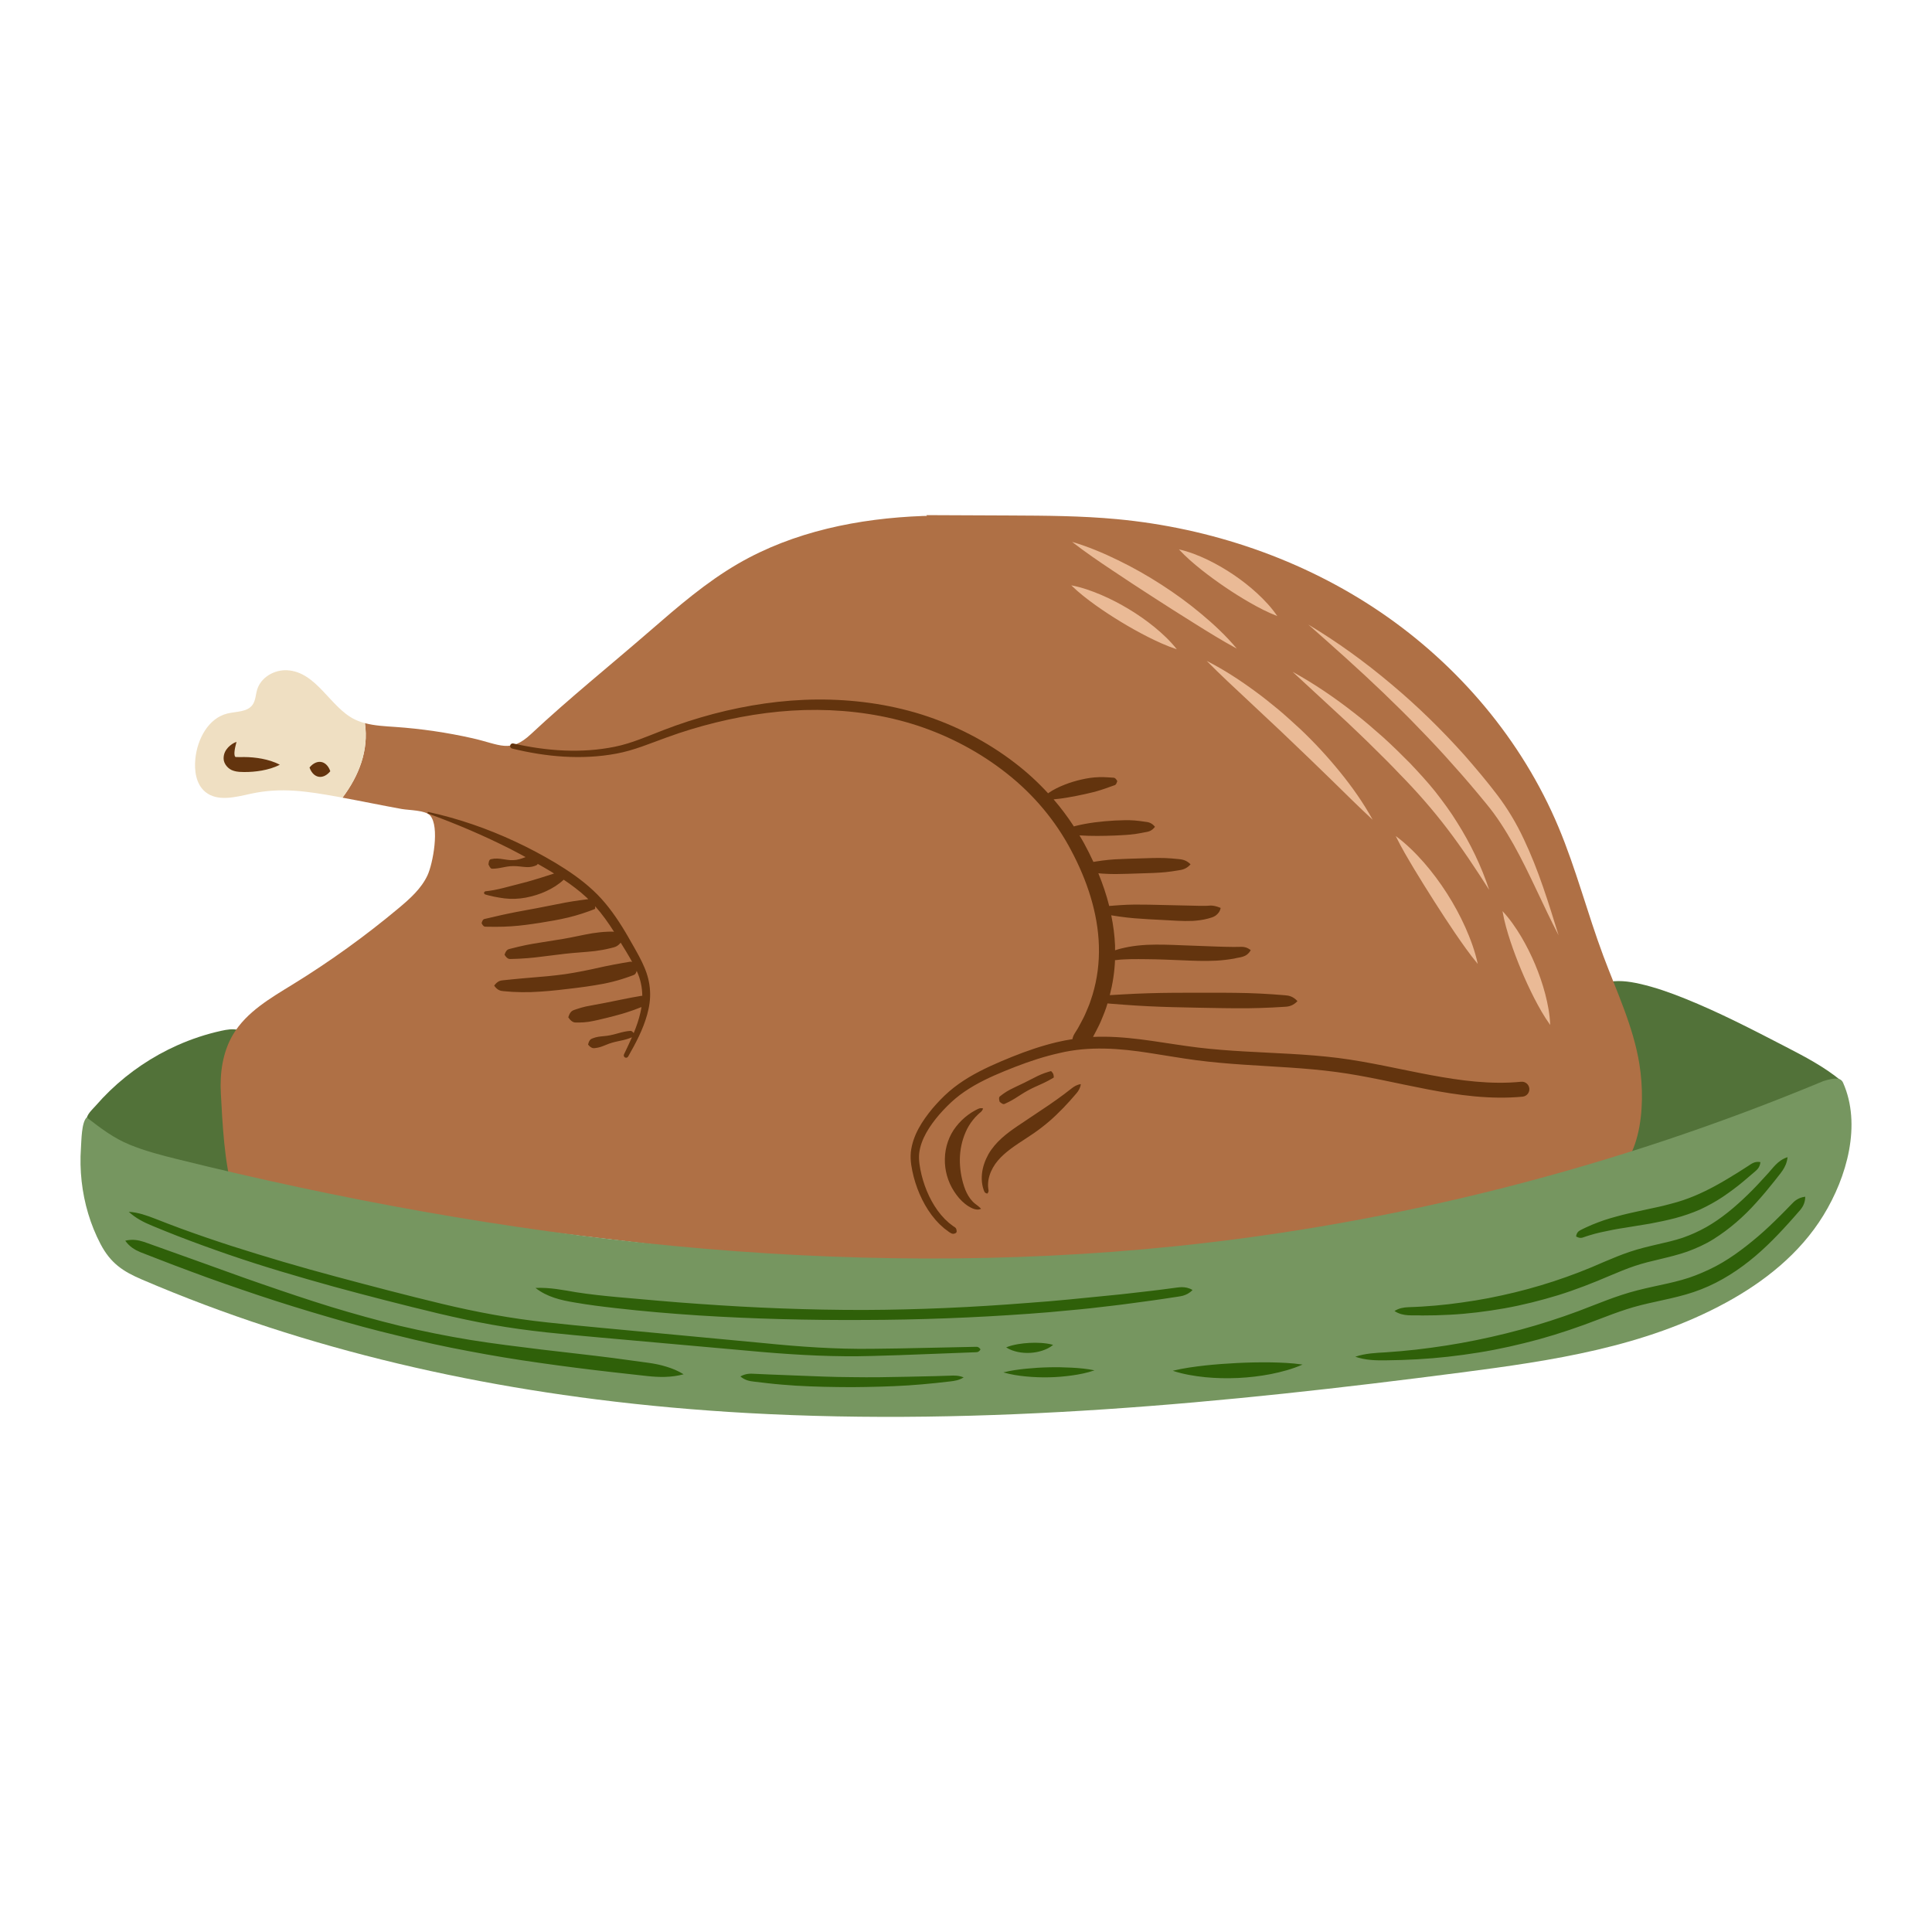 <?xml version="1.0" encoding="utf-8"?>
<!-- Generator: Adobe Illustrator 23.0.3, SVG Export Plug-In . SVG Version: 6.00 Build 0)  -->
<svg version="1.1" id="Layer_1" xmlns="http://www.w3.org/2000/svg" xmlns:xlink="http://www.w3.org/1999/xlink" x="0px" y="0px"
	 viewBox="0 0 1200 1200" enable-background="new 0 0 1200 1200" xml:space="preserve">
<g>
	<path fill="#527239" d="M997.443,610.316c6.822-1.768,14.05-0.821,20.925,0.727c9.669,2.176,19.043,5.509,28.237,9.21
		c21.325,8.584,41.779,19.169,62.194,29.736c12.022,6.222,24.146,12.512,34.584,21.13c-23.678,9.869-46.088,22.511-69.275,33.485
		c-23.187,10.974-47.513,20.369-73.016,23.131c3.337-8.111,3.694-17.173,2.733-25.891c-0.961-8.717-3.182-17.239-4.846-25.85
		c-4.547-23.519-4.938-47.628-4.807-71.582 M110.222,649.219c-15.495,6.896-29.781,16.511-41.988,28.286
		c-3.051,2.943-5.972,6.021-8.749,9.224c-2.129,2.456-5.917,5.622-5.75,9.099c0.378,7.88,9.178,14.147,15.11,17.898
		c18.268,11.549,39.225,18.815,60.722,21.051c6.431,0.669,13.147,0.856,19.124-1.609c-2.662-10.756-4.172-21.796-4.496-32.871
		c-0.265-9.047,0.258-18.112-0.25-27.149c-0.322-5.724-1.057-11.441-0.825-17.169s1.515-11.583,4.845-16.249
		c-3.428-0.871-7.043-0.244-10.498,0.515C128.111,642.299,118.972,645.325,110.222,649.219z"/>
	<path fill="#AF7045" d="M992.536,735.176c-17.245,4.847-21.039,7.697-39.396,9.077c-0.235,0.076-0.459,0.176-0.697,0.246
		c-6.342,1.855-5.252,3.642-11.878,2.839c-0.464,0.009-4.864,1.238-5.339,1.246l-2.848,0.178c-1.964-0.251-6.165,0.759-8.009,1.424
		c-51.451,18.56-181.356,27.663-373.389,36.889c-14.624,0.703-29.296,0.023-43.796-2.003l-362.083-43.252
		c-5.912-19.12-6.915-44.796-7.92-62.508c-0.722-12.71,1.092-25.918,7.624-36.844c8.385-14.025,23.282-22.57,37.197-31.138
		c22.984-14.152,44.943-29.969,65.647-47.285c6.977-5.836,14.005-12.091,17.859-20.33c3.391-7.248,7.678-30.321,1.669-37.168
		c-2.968-3.381-13.29-3.281-17.596-4.058c-12.309-2.22-24.557-4.782-36.858-7.041c10.292-13.703,16.383-29.446,13.932-46.288
		c6.048,1.62,12.509,1.917,18.807,2.352c16.156,1.115,32.225,3.472,48.023,7.031c17.118,3.857,23.343,9.544,36.319-2.588
		c23.77-22.224,49.354-42.797,73.938-64.123c17.346-15.047,34.824-30.19,54.692-41.704c34.555-20.026,74.943-28.171,114.854-29.65
		c0.817-0.03,1.634-0.018,2.451-0.042l-0.404-0.482c17.243,0.075,34.487,0.15,51.73,0.225c22.227,0.097,44.489,0.196,66.619,2.265
		c58.285,5.451,115.455,24.906,163.857,57.831c48.402,32.925,87.787,79.438,110.452,133.412
		c10.943,26.059,17.978,53.58,27.87,80.055c8.284,22.17,18.642,43.854,22.403,67.22
		C1022.653,688.224,1019.119,727.705,992.536,735.176z"/>
	<path fill="#EFDFC2" d="M212.724,495.448c-1.028-0.189-2.051-0.403-3.08-0.587c-18.705-3.342-34.956-5.997-53.896-1.842
		c-9.526,2.089-20.594,5.051-28.16-1.103c-5.846-4.755-7.017-13.258-6.239-20.753c1.261-12.152,8.048-25.105,19.918-27.996
		c5.474-1.333,12.235-0.802,15.557-5.353c1.968-2.696,1.943-6.309,2.911-9.504c2.313-7.638,10.71-12.46,18.678-12.003
		c18.268,1.049,26.669,23.064,41.873,30.515c2.049,1.004,4.185,1.753,6.371,2.338C229.106,466.002,223.016,481.745,212.724,495.448z
		"/>
	<path fill="#769660" d="M1144.768,672.502c11.532,25.967,2.461,58.485-12.26,82.436c-14.721,23.951-36.943,41.327-60.533,54.179
		c-50.74,27.642-108.14,36.051-164.405,43.364c-147.087,19.117-295.287,33.422-443.214,25.188
		c-31.365-1.746-62.685-4.528-93.884-8.481c-55.189-6.993-110.028-17.649-163.857-32.777c-26.845-7.544-53.433-16.201-79.647-26.062
		c-13.101-4.928-26.108-10.156-39.004-15.695c-11.45-4.917-19.22-9.928-25.541-21.991c-6.262-11.951-10.213-25.316-11.724-38.989
		c-0.756-6.839-0.903-13.759-0.423-20.628c0.321-4.593,0.323-15.926,3.578-18.992c8.736,6.713,16.63,12.837,26.794,16.979
		c9.528,3.883,19.448,6.462,29.347,8.915c202.991,50.308,412.565,75.428,619.77,54.14c137.624-14.14,273.487-48.747,402.701-102.576
		C1140.262,668.983,1143.465,669.569,1144.768,672.502z"/>
	<path fill="#63340E" d="M403.742,615.427c0.315,5.023-0.449,9.997-1.757,14.698c-2.611,9.45-7.178,17.927-11.843,26.125
		c-0.398,0.7-1.287,0.944-1.986,0.546c-0.667-0.38-0.914-1.22-0.59-1.902c1.691-3.536,3.386-7.073,4.944-10.639
		c-0.02,0.011-0.038,0.029-0.058,0.039l-1.721,0.675c-1.159,0.399-2.328,0.759-3.517,1.03c-2.376,0.556-4.786,0.973-7.127,1.671
		c-2.353,0.653-4.586,1.785-6.909,2.55c-1.162,0.381-2.353,0.643-3.58,0.767c-1.205,0.208-2.51,0.019-4.321-2.151
		c0.562-2.752,1.631-3.522,2.799-3.895c1.147-0.458,2.329-0.777,3.541-0.978c2.424-0.397,4.938-0.427,7.332-0.938
		c2.406-0.464,4.742-1.21,7.114-1.817c1.184-0.309,2.389-0.531,3.603-0.714l1.839-0.197c0.588-0.02,1.243,0.241,2.104,1.38
		c1.706-4.138,3.17-8.325,4.131-12.614c0.281-1.186,0.506-2.375,0.692-3.563c-3.113,1.264-6.274,2.389-9.47,3.405
		c-3.828,1.217-7.723,2.189-11.611,3.194c-3.903,0.94-7.802,1.938-11.771,2.567c-1.991,0.277-4.003,0.434-6.034,0.448
		c-1.026-0.058-2.014,0.108-3.07-0.157c-1.069-0.352-2.199-1.101-3.498-3.074c1.313-4.546,3.306-4.336,5.17-5.098
		c1.876-0.647,3.765-1.179,5.67-1.621c3.821-0.815,7.688-1.396,11.523-2.166l11.509-2.326c3.848-0.753,7.694-1.539,11.602-2.16
		c0.168-0.027,0.324,0.02,0.489,0.019c-0.051-5.335-1.148-10.576-3.486-15.497c-0.299,1.112-0.717,1.821-1.222,2.22
		c-0.839,0.534-1.774,0.722-2.657,1.1c-1.801,0.629-3.599,1.286-5.426,1.834c-3.646,1.13-7.35,2.056-11.089,2.804
		c-7.497,1.411-15.058,2.435-22.625,3.279c-7.555,0.934-15.139,1.669-22.746,1.947c-3.805,0.117-7.615,0.039-11.417-0.154
		l-5.696-0.45c-1.894-0.132-3.797-0.74-5.627-3.427c1.92-2.655,3.765-3.231,5.621-3.331l5.551-0.563
		c3.695-0.361,7.378-0.724,11.062-1.007c7.367-0.568,14.725-1.233,22.041-2.247c7.304-1.105,14.542-2.58,21.731-4.208
		c1.797-0.409,3.598-0.796,5.413-1.124c1.798-0.404,3.616-0.725,5.438-1.04c1.805-0.381,3.64-0.654,5.471-0.954
		c0.924-0.121,1.796-0.432,2.765-0.396c0.2,0.028,0.413,0.106,0.629,0.193c-1.22-2.216-2.525-4.419-3.855-6.639
		c-1.081-1.812-2.193-3.571-3.287-5.362c-0.725,0.91-1.489,1.562-2.273,2.072c-1.445,0.879-2.998,1.021-4.507,1.46
		c-3.038,0.75-6.111,1.261-9.197,1.675c-6.187,0.723-12.439,0.967-18.622,1.696l-18.537,2.275c-3.093,0.35-6.2,0.585-9.316,0.746
		c-1.555,0.107-3.121,0.122-4.681,0.175c-0.786-0.018-1.549,0.149-2.359-0.063c-0.814-0.245-1.684-0.953-2.659-2.519
		c0.564-1.784,1.233-2.708,1.958-3.172c0.729-0.43,1.505-0.481,2.258-0.717c1.517-0.382,3.029-0.803,4.552-1.132
		c3.039-0.71,6.087-1.347,9.15-1.868l18.395-2.953c6.128-1.013,12.187-2.513,18.31-3.532c3.069-0.458,6.152-0.819,9.269-0.939
		c1.371,0.002,2.713-0.193,4.118,0.047c-3.551-5.63-7.378-11.006-11.726-15.869c0.042,0.603,0.042,1.042,0.001,1.314
		c-0.064,0.516-0.288,0.393-0.454,0.501l-1.06,0.399l-2.122,0.798c-1.414,0.537-2.851,0.988-4.279,1.479
		c-2.867,0.939-5.769,1.745-8.69,2.469c-5.85,1.417-11.796,2.384-17.731,3.353c-5.946,0.909-11.901,1.782-17.916,2.145
		c-3.006,0.184-6.015,0.321-9.037,0.3l-4.526-0.026l-2.262-0.034c-0.747,0.045-1.533-0.264-2.468-2.193
		c0.547-2.079,1.243-2.538,1.977-2.643l2.183-0.486l4.355-1.012c2.895-0.715,5.797-1.32,8.695-1.924
		c5.792-1.23,11.614-2.172,17.407-3.3l17.362-3.413c2.904-0.521,5.817-1.008,8.756-1.405c1.47-0.196,2.932-0.431,4.416-0.581
		l1.116-0.136c-0.351-0.336-0.669-0.705-1.027-1.034c-4.379-4.071-9.202-7.688-14.232-11.064c-3.193,2.996-6.931,5.313-10.882,7.128
		c-4.024,1.889-8.314,3.156-12.666,4.011c-4.364,0.809-8.846,0.993-13.255,0.464c-2.206-0.288-4.382-0.647-6.527-1.083l-3.191-0.738
		l-1.573-0.432c-0.514-0.215-1.076,0.027-1.481-1.24c0.641-1.186,1.124-0.862,1.656-0.995l1.564-0.187l3.099-0.5
		c2.052-0.388,4.07-0.839,6.055-1.357l11.655-3.021c3.844-0.948,7.611-2.117,11.406-3.278c2.695-0.852,5.409-1.743,8.174-2.615
		c-0.713-0.44-1.413-0.897-2.132-1.329c-2.646-1.602-5.348-3.119-8.039-4.653c-0.164,0.443-0.428,0.683-0.72,0.803
		c-0.679,0.318-1.376,0.579-2.08,0.769c-1.411,0.38-2.846,0.497-4.255,0.426c-2.823-0.136-5.49-0.687-8.101-0.618
		c-2.604-0.018-5.183,0.521-7.676,1.034c-1.247,0.243-2.467,0.445-3.676,0.53c-0.604,0.044-1.206,0.065-1.809,0.068
		c-0.603,0.046-1.225-0.361-2.28-2.673c0.214-2.529,0.864-3.128,1.537-3.246c0.674-0.152,1.352-0.264,2.03-0.331
		c1.356-0.13,2.706-0.052,4.032,0.114c2.652,0.359,5.222,0.935,7.763,0.809c2.533-0.039,5.017-0.866,7.288-1.746
		c0.142-0.056,0.272-0.086,0.413-0.14c-2.963-1.605-5.923-3.215-8.921-4.756c-16.671-8.479-33.927-15.848-51.663-22.282
		c-0.262-0.095-0.397-0.384-0.303-0.646c0.087-0.24,0.338-0.374,0.582-0.321c18.494,4.042,36.557,10.279,53.788,18.32
		c8.629,4.002,17.025,8.487,25.213,13.359c8.156,4.933,16.163,10.391,23.285,17.042c7.191,6.636,12.99,14.583,18.043,22.661
		c2.538,4.052,4.85,8.198,7.186,12.295c2.323,4.108,4.706,8.312,6.604,12.863C402.196,605.417,403.506,610.402,403.742,615.427z
		 M944.79,671.894c-18.599,1.855-37.59-0.666-56.42-4.186c-18.872-3.514-37.796-8.111-57.346-10.604
		c-19.51-2.435-38.969-2.914-58.204-4.043c-9.622-0.548-19.19-1.271-28.68-2.407c-9.487-1.148-19.002-2.762-28.656-4.136
		c-9.644-1.378-19.45-2.507-29.394-2.597c-2.394-0.04-4.795,0.011-7.196,0.129c1.353-2.418,2.541-4.936,3.812-7.4
		c1.254-2.532,2.194-5.217,3.297-7.82c0.753-1.816,1.322-3.702,1.894-5.586c0.708,0.081,1.417,0.128,2.126,0.189l7.717,0.59
		c5.144,0.44,10.29,0.678,15.436,0.967c10.292,0.514,20.586,0.714,30.881,0.911c10.295,0.199,20.589,0.419,30.886,0.348
		c5.149-0.04,10.299-0.236,15.449-0.475l7.727-0.448c2.575-0.12,5.155-0.747,7.755-3.505c-2.548-2.806-5.116-3.481-7.688-3.649
		l-7.717-0.591c-5.145-0.336-10.291-0.627-15.437-0.763c-10.294-0.262-20.591-0.233-30.887-0.226
		c-10.296,0.005-20.593,0.014-30.893,0.337c-5.15,0.194-10.299,0.337-15.451,0.681l-7.727,0.446
		c-0.254,0.017-0.508,0.033-0.761,0.046c1.846-7.165,2.958-14.506,3.256-21.873c0.143,0.102,0.274,0.153,0.385,0.118l1.286-0.134
		c0.86-0.076,1.696-0.211,2.566-0.239c1.744-0.03,3.442-0.205,5.18-0.216c3.468-0.051,6.942-0.05,10.444,0.01
		c7.003,0.054,14.101,0.368,21.275,0.655c7.173,0.308,14.44,0.637,21.797,0.252c3.679-0.204,7.369-0.649,11.043-1.281
		c3.569-1.013,7.634-0.481,10.317-5.245c-2.237-1.74-4.008-2.053-5.76-2.063c-1.755,0.006-3.476,0.101-5.222,0.068
		c-3.488-0.014-6.978-0.143-10.486-0.246l-21.304-0.791c-7.184-0.303-14.457-0.575-21.828-0.258
		c-3.684,0.202-7.388,0.58-11.074,1.236c-1.84,0.319-3.686,0.772-5.504,1.207c-0.911,0.217-1.816,0.546-2.719,0.813l-0.376,0.118
		c-0.015-1,0.031-2.003-0.012-3.001c-0.269-6.343-1.116-12.587-2.359-18.732c0.257,0.026,0.514,0.06,0.769,0.141l4.484,0.672
		c2.99,0.425,5.983,0.766,8.98,1.026c5.994,0.489,11.995,0.794,17.996,1.09c5.995,0.282,11.959,0.831,18.262,0.563
		c3.136-0.2,6.322-0.56,9.523-1.423c1.579-0.458,3.245-0.813,4.715-1.803c1.437-1.048,2.806-2.498,3.226-4.847
		c-2.212-0.893-3.65-1.242-5.082-1.402c-1.423-0.18-2.691,0.128-4.086,0.105c-2.738,0.067-5.57-0.011-8.437-0.1l-17.769-0.399
		c-6.006-0.158-12.013-0.307-18.027-0.273c-3.007,0.033-6.018,0.146-9.031,0.345l-4.522,0.331c-0.759,0.18-1.503-0.011-2.264,0.211
		c-1.734-6.952-4.051-13.728-6.753-20.327c0.883,0.073,1.766,0.145,2.649,0.216c2.616,0.183,5.229,0.253,7.84,0.268
		c5.219-0.058,10.435-0.227,15.65-0.415c5.216-0.167,10.434-0.271,15.638-0.775c2.601-0.289,5.201-0.625,7.796-1.091
		c2.598-0.361,5.191-0.909,7.704-3.782c-2.701-2.708-5.323-3.09-7.939-3.285c-2.619-0.3-5.234-0.471-7.847-0.594
		c-5.224-0.173-10.435,0.054-15.647,0.218c-5.214,0.143-10.426,0.305-15.636,0.579c-2.603,0.18-5.205,0.416-7.804,0.764
		c-1.299,0.188-2.599,0.333-3.896,0.569l-1.584,0.265c-1.797-3.88-3.687-7.708-5.727-11.429c-0.926-1.707-1.926-3.372-2.917-5.042
		c7.482,0.493,14.887,0.353,22.291,0.081c4.109-0.21,8.217-0.352,12.317-0.94c2.05-0.283,4.099-0.703,6.151-1.098
		c2.056-0.316,4.104-0.711,6.136-3.379c-2.107-2.608-4.198-2.929-6.282-3.156c-2.086-0.299-4.177-0.61-6.265-0.768
		c-4.177-0.333-8.342-0.148-12.505,0.04c-8.318,0.493-16.625,1.389-24.795,3.483c-0.176,0.046-0.333,0.136-0.495,0.214
		c-3.841-5.889-8.041-11.541-12.632-16.859c3.054-0.263,6.028-0.685,8.959-1.195c3.491-0.578,6.927-1.286,10.358-2.032
		c3.43-0.747,6.842-1.557,10.229-2.66c1.698-0.527,3.39-1.132,5.091-1.755l2.563-0.903c0.425-0.181,0.87-0.192,1.272-0.579
		c0.404-0.367,0.769-1.076,1.092-2.214c-0.569-1.031-1.097-1.632-1.585-1.892c-0.491-0.28-0.938-0.183-1.405-0.257l-2.782-0.188
		c-1.858-0.115-3.72-0.176-5.568-0.114c-3.704,0.086-7.351,0.653-10.937,1.474c-3.586,0.822-7.124,1.875-10.551,3.252
		c-3.433,1.349-6.782,2.957-9.892,5.098c-0.091,0.063-0.134,0.172-0.215,0.248c-6.304-6.852-13.162-13.177-20.525-18.805
		c-17.459-13.445-37.288-23.62-58.198-30.223c-20.965-6.544-42.894-9.4-64.696-9.259c-21.825,0.14-43.506,3.432-64.504,8.931
		c-10.495,2.789-20.838,6.121-30.953,10.029c-10.113,3.874-19.866,8.252-30.137,10.331c-20.727,4.265-42.447,2.73-63.202-1.991
		c-0.856-0.194-1.719,0.332-1.929,1.188c-0.213,0.866,0.316,1.74,1.182,1.953c20.999,5.167,43.176,7.19,64.799,3.153
		c10.919-2.019,21.017-6.366,31.028-9.985c10.022-3.667,20.245-6.758,30.587-9.308c20.674-5.092,41.911-8.017,63.137-7.852
		c21.199,0.157,42.39,3.238,62.436,9.803c20.025,6.63,38.906,16.675,55.36,29.716c16.509,12.994,30.232,29.304,39.938,47.798
		c9.82,18.496,16.625,38.763,17.193,59.333c0.296,10.25-0.998,20.484-3.941,30.232c-0.851,2.4-1.478,4.876-2.495,7.215
		c-1.038,2.328-1.897,4.731-3.066,6.999c-1.211,2.247-2.317,4.548-3.601,6.756c-1.23,2.143-2.883,3.98-3.34,6.642
		c-3.243,0.516-6.467,1.112-9.634,1.873c-9.652,2.291-18.982,5.52-28.053,9.173c-9.031,3.669-18.078,7.549-26.648,12.663
		c-4.262,2.576-8.398,5.439-12.206,8.747c-3.84,3.328-7.202,6.895-10.462,10.699c-6.257,7.635-12.159,16.403-13.374,27.1
		c-0.489,5.483,0.591,10.358,1.777,15.24c1.268,4.851,3.01,9.56,5.231,14.055c2.225,4.49,4.939,8.773,8.258,12.612
		c0.828,0.959,1.737,1.856,2.604,2.783c0.914,0.885,1.893,1.712,2.838,2.567c1.003,0.794,2.049,1.539,3.074,2.307
		c1.101,0.629,2.053,1.669,4.011,0.689c0.422-0.211,0.703-0.657,0.681-1.16l-0.004-0.086c-0.102-2.248-1.231-2.448-2.173-3.111
		l-2.7-2.09c-0.833-0.785-1.699-1.531-2.51-2.338c-0.769-0.855-1.578-1.669-2.318-2.552c-2.963-3.531-5.419-7.522-7.427-11.729
		c-2.005-4.211-3.573-8.65-4.686-13.179c-1.053-4.485-1.926-9.281-1.438-13.468c1.062-8.757,6.45-16.907,12.473-23.961
		c3.082-3.5,6.438-6.945,9.963-9.9c3.546-2.992,7.435-5.604,11.488-7.974c8.139-4.701,16.995-8.366,25.937-11.843
		c8.93-3.446,17.996-6.424,27.217-8.469c18.434-4.42,37.372-2.999,56.351,0.013c9.497,1.446,19.057,3.169,28.777,4.444
		c9.722,1.261,19.458,2.092,29.156,2.742c19.39,1.32,38.689,2.02,57.598,4.553c18.872,2.483,37.628,7.112,56.789,10.777
		c19.117,3.65,38.938,6.455,59.003,4.559l0.026-0.002c2.559-0.256,4.426-2.539,4.17-5.098
		C949.632,673.505,947.349,671.638,944.79,671.894z M151.63,470.213c-1.947,0.017-3.562,0.074-4.3,0
		c-0.64-0.086-0.735,0.139-1.236-0.187c-0.472-0.456-0.62-2.033-0.382-3.686c0.174-1.718,0.704-3.5,1.187-5.551
		c-2.01,0.68-3.697,1.897-5.229,3.465c-1.431,1.605-2.842,3.715-2.776,6.962c0.049,3.391,3.039,6.595,5.957,7.455
		c2.847,0.941,4.992,0.774,6.728,0.854c3.699,0.028,7.401-0.27,11.104-0.932c3.703-0.698,7.408-1.681,11.119-3.6
		c-3.688-1.96-7.382-2.985-11.078-3.724C159.027,470.565,155.329,470.225,151.63,470.213z M199.522,473.284
		c-1.077-0.187-2.209-0.067-3.405,0.413c-1.203,0.518-2.455,1.311-3.87,3.015c0.737,2.09,1.637,3.267,2.585,4.17
		c0.956,0.865,1.976,1.37,3.051,1.568c1.074,0.2,2.207,0.078,3.403-0.401c1.202-0.515,2.455-1.311,3.872-3.027
		c-0.735-2.102-1.634-3.282-2.583-4.182C201.619,473.975,200.599,473.469,199.522,473.284z M602.698,744.601
		c-1.745-2.329-2.998-4.991-3.912-7.796c-1.833-5.617-2.669-11.319-2.607-16.955c0.115-5.641,1.213-11.175,3.552-16.567
		c1.136-2.709,2.698-5.28,4.579-7.66c0.95-1.18,1.978-2.321,3.109-3.366c1.062-1.195,2.529-1.618,3.195-3.771
		c-2.152-0.634-3.481,0.526-4.999,1.236c-1.495,0.791-2.925,1.718-4.308,2.732c-2.749,2.045-5.281,4.478-7.44,7.267
		c-4.399,5.527-6.861,12.771-6.998,19.934c-0.205,7.181,1.847,14.33,5.659,20.221c1.879,2.951,4.173,5.737,6.977,7.936
		c1.399,1.098,2.93,2.051,4.571,2.752c1.61,0.71,3.501,1.089,5.301,0.229c-1.358-1.418-2.504-2.2-3.67-3.083
		C604.567,746.817,603.57,745.758,602.698,744.601z M624.356,685.476c0.7-0.337,1.422-0.637,2.103-1.003
		c1.38-0.703,2.731-1.449,4.039-2.27c2.621-1.634,5.187-3.389,7.91-4.863c2.713-1.492,5.543-2.755,8.372-4.005
		c1.405-0.646,2.806-1.299,4.172-2.037c0.684-0.365,1.375-0.718,2.041-1.129l1.014-0.584c0.156-0.128,0.367-0.126,0.479-0.362
		c0.044-0.146,0.057-0.368,0.004-0.747c0.005-0.24-0.155-0.879-0.276-1.425c-0.301-0.469-0.642-1.033-0.817-1.197
		c-0.233-0.303-0.401-0.449-0.537-0.518c-0.25-0.084-0.399,0.07-0.604,0.094l-1.15,0.327c-0.77,0.213-1.516,0.484-2.268,0.742
		c-1.499,0.529-2.95,1.169-4.385,1.842l-8.486,4.291c-2.837,1.41-5.77,2.657-8.583,4.136c-1.406,0.741-2.756,1.58-4.062,2.486
		c-0.657,0.448-1.273,0.961-1.91,1.438c-0.663,0.431-1.278,0.96-0.522,3.633C622.976,686.171,623.69,685.872,624.356,685.476z
		 M660.951,679.612c-3.156,2.332-6.319,4.624-9.545,6.81l-19.394,12.992c-6.548,4.453-13.582,9.709-18.061,17.45
		c-2.129,3.85-3.632,8.029-4.049,12.381c-0.208,2.169-0.155,4.365,0.216,6.499c0.17,1.067,0.458,2.116,0.796,3.133
		c0.406,0.973,0.447,2.177,2.37,2.468c1.205-1.553,0.576-2.21,0.534-3.169c-0.105-0.907-0.167-1.813-0.123-2.72
		c0.057-1.809,0.384-3.593,0.912-5.308c1.06-3.435,2.919-6.6,5.194-9.302c4.585-5.38,10.832-9.418,17.374-13.686
		c6.656-4.228,13.281-9.205,19.049-14.821c2.918-2.8,5.735-5.694,8.414-8.706c1.35-1.494,2.666-3.016,3.965-4.548
		c1.294-1.533,2.386-3.281,2.706-5.729c-2.446,0.381-4.14,1.443-5.688,2.661C664.078,677.24,662.526,678.443,660.951,679.612z"/>
	<path fill="#EABA96" d="M812.663,387.953c18.113,10.841,35.26,23.3,51.434,36.938c16.238,13.575,31.411,28.442,45.553,44.233
		c6.96,7.992,13.829,16.074,20.234,24.523c6.567,8.609,12.119,17.975,16.623,27.639c9.184,19.325,15.302,39.498,21.551,59.622
		c-9.767-18.719-17.808-38.255-27.923-56.331c-5.114-9.01-10.556-17.686-17.104-25.516c-6.598-8.068-13.329-16.025-20.321-23.751
		c-6.874-7.832-14.011-15.433-21.3-22.89c-7.178-7.572-14.691-14.816-22.187-22.099C844.141,415.84,828.47,401.942,812.663,387.953z
		 M746.145,353.839c4.819,3.822,9.754,7.413,14.801,10.837c5.046,3.426,10.212,6.673,15.544,9.733
		c5.355,3.032,10.824,5.936,16.851,8.24c-3.62-5.346-7.946-9.905-12.523-14.148c-4.6-4.216-9.503-8.058-14.651-11.535
		c-5.147-3.479-10.533-6.605-16.15-9.314c-5.637-2.676-11.465-5.013-17.76-6.426C736.62,345.974,741.344,349.983,746.145,353.839z
		 M836.692,448.538c5.5,5.301,11.099,10.468,16.467,15.874c5.435,5.331,10.84,10.687,16.055,16.223
		c10.715,10.882,20.573,22.144,29.795,34.235c9.21,12.059,17.594,24.799,25.94,37.836c-4.843-14.705-11.637-28.799-19.965-41.976
		c-4.084-6.648-8.748-12.924-13.555-19.089c-4.912-6.114-10.205-11.833-15.511-17.465c-5.451-5.521-10.982-10.96-16.727-16.165
		c-5.812-5.13-11.635-10.243-17.778-14.964c-12.184-9.553-24.98-18.315-38.553-25.766L836.692,448.538z M690.908,354.27
		c8.405,5.685,16.886,11.168,25.363,16.657c8.49,5.47,16.979,10.929,25.599,16.266c8.59,5.385,17.226,10.742,26.333,15.683
		c-6.657-7.947-14.172-15.003-22.067-21.568c-7.865-6.613-16.197-12.641-24.818-18.206c-8.633-5.547-17.554-10.649-26.802-15.11
		c-9.218-4.508-18.703-8.502-28.645-11.427C674.053,342.92,682.473,348.633,690.908,354.27z M878.529,540.051
		c4.055,6.704,8.177,13.309,12.363,19.878c4.184,6.57,8.443,13.094,12.844,19.587c4.45,6.469,8.925,12.958,14.129,19.192
		c-1.697-7.945-4.504-15.451-7.732-22.757c-3.277-7.281-7.093-14.309-11.393-21.032c-4.298-6.724-9.069-13.151-14.321-19.177
		c-5.289-5.995-10.989-11.653-17.511-16.478C870.452,526.576,874.528,533.301,878.529,540.051z M775.394,435.27
		c4.274,4.129,8.702,8.057,12.968,12.166c4.314,4.053,8.659,8.063,12.891,12.193c8.55,8.166,17.093,16.336,25.567,24.634
		c8.481,8.296,16.902,16.685,25.761,24.904c-5.804-10.608-12.798-20.457-20.388-29.799c-7.598-9.341-15.782-18.211-24.526-26.486
		c-4.433-4.072-8.875-8.132-13.465-12.022c-4.672-3.795-9.296-7.639-14.179-11.159c-9.67-7.149-19.767-13.731-30.536-19.223
		C757.975,419.079,766.714,427.164,775.394,435.27z M680.449,375.878c5.203,3.71,10.519,7.178,15.943,10.466
		c5.423,3.289,10.96,6.386,16.656,9.278c5.717,2.863,11.544,5.583,17.891,7.659c-4.125-5.256-8.898-9.688-13.897-13.798
		c-5.02-4.081-10.315-7.778-15.831-11.106c-5.515-3.33-11.245-6.303-17.184-8.86c-5.957-2.523-12.087-4.707-18.646-5.961
		C670.152,368.224,675.263,372.133,680.449,375.878z M938.169,584.748c2.022,6.063,4.278,11.995,6.728,17.845
		c2.448,5.851,5.102,11.614,8.004,17.304c2.937,5.68,6.046,11.308,9.955,16.723c-0.241-6.677-1.491-13.069-3.113-19.334
		c-1.656-6.254-3.76-12.359-6.26-18.297c-2.498-5.938-5.38-11.715-8.677-17.278c-3.331-5.546-7-10.92-11.565-15.794
		C934.35,572.5,936.18,578.668,938.169,584.748z"/>
	<path fill="#2F6009" d="M841.787,842.68c6.38-2.121,12.668-2.369,18.987-2.727c6.309-0.429,12.604-0.972,18.878-1.688
		c12.542-1.466,25.018-3.365,37.358-5.9c24.708-5.012,48.857-12.077,72.284-21.453c5.928-2.305,11.938-4.646,18.152-6.67
		c6.221-2.06,12.654-3.611,18.879-4.983c6.249-1.367,12.395-2.617,18.297-4.281c5.903-1.607,11.497-3.891,17.013-6.478
		c11.062-5.152,20.997-12.628,30.485-20.687c4.737-4.056,9.27-8.406,13.736-12.851c2.241-2.213,4.434-4.491,6.635-6.765
		c2.121-2.348,4.585-4.391,8.784-4.897c-0.052,4.225-1.842,6.91-4.013,9.256c-2.102,2.409-4.2,4.826-6.367,7.198
		c-4.312,4.757-8.73,9.46-13.436,13.93c-9.355,8.969-19.905,17.026-31.743,23.057c-5.896,3.008-12.168,5.46-18.522,7.269
		c-6.337,1.818-12.657,3.15-18.828,4.518c-6.2,1.339-12.156,2.748-18.026,4.659c-5.893,1.886-11.754,4.136-17.692,6.409
		c-11.911,4.6-24.187,8.787-36.564,12.221c-12.419,3.363-24.972,6.232-37.662,8.263c-12.684,2.046-25.453,3.519-38.259,4.211
		c-6.4,0.368-12.806,0.558-19.208,0.633C854.56,845.02,848.128,844.892,841.787,842.68z M883.174,817.055
		c5.709,0,11.425-0.117,17.135-0.437c11.429-0.563,22.809-2.029,34.102-3.99c11.288-2.02,22.433-4.83,33.415-8.174
		c10.924-3.407,21.764-7.64,32.134-12.106c5.181-2.198,10.296-4.328,15.452-6.05c5.117-1.732,10.444-2.996,15.961-4.286
		c5.494-1.33,11.153-2.691,16.778-4.664c5.598-2.074,11.084-4.52,16.105-7.677c10.042-6.295,18.885-14.082,26.553-22.671
		c3.873-4.265,7.558-8.658,11.093-13.132c3.379-4.598,7.736-8.394,8.377-15.129c-6.432,2.09-9.191,7.086-13.105,11.133
		c-3.739,4.185-7.583,8.241-11.558,12.119c-7.957,7.736-16.407,14.847-25.795,20.18c-4.701,2.642-9.574,4.841-14.612,6.6
		c-5.077,1.704-10.453,2.923-15.963,4.177c-5.492,1.285-11.189,2.626-16.792,4.519c-5.574,1.864-10.91,4.088-16.136,6.31
		c-20.525,9.134-41.655,16.08-63.509,20.805c-10.89,2.451-21.941,4.157-33.051,5.5c-5.558,0.659-11.14,1.121-16.735,1.469
		c-2.797,0.18-5.6,0.249-8.403,0.38c-2.806,0.127-5.604,0.551-8.484,2.366C871.711,817.979,877.483,816.695,883.174,817.055z
		 M748.631,855.411c6.792,0.653,13.61,0.794,20.406,0.474c6.796-0.318,13.57-1.109,20.269-2.407
		c6.691-1.353,13.329-3.087,19.743-5.928c-6.935-1.027-13.686-1.241-20.411-1.366c-6.717-0.07-13.385,0.074-20.046,0.4
		c-6.661,0.324-13.313,0.816-19.993,1.528c-6.682,0.772-13.383,1.624-20.187,3.299C735.069,853.614,741.842,854.698,748.631,855.411
		z M983.462,768.526c1.176-0.463,2.414-0.792,3.612-1.193c2.416-0.76,4.874-1.402,7.357-1.956c4.962-1.1,9.964-2.089,15.07-2.835
		l15.396-2.524c5.168-0.975,10.379-2.046,15.587-3.397c5.189-1.381,10.376-3.154,15.396-5.333c4.942-2.323,9.709-4.915,14.174-7.897
		c4.436-3.02,8.724-6.168,12.767-9.575l6.017-5.115c1.958-1.753,4.228-3.084,4.594-6.9c-3.779-0.654-5.649,1.182-7.859,2.558
		l-6.559,4.178c-4.418,2.681-8.757,5.4-13.23,7.797c-8.919,4.9-17.916,8.82-27.718,11.295c-4.864,1.343-9.853,2.453-14.913,3.489
		c-5.047,1.144-10.179,2.166-15.302,3.458c-5.104,1.348-10.271,2.713-15.279,4.667c-2.509,0.936-4.998,1.967-7.428,3.117
		c-1.208,0.598-2.441,1.118-3.618,1.778c-1.188,0.623-2.253,1.576-2.577,3.842C980.987,769.147,982.286,769.001,983.462,768.526z
		 M87.093,777.705l10.436,4.054c6.961,2.697,13.925,5.39,20.94,7.958c13.982,5.261,28.126,10.105,42.299,14.882
		c14.189,4.729,28.487,9.155,42.863,13.325c14.348,4.261,28.808,8.179,43.383,11.648c14.531,3.635,29.186,6.876,43.929,9.601
		c14.725,2.816,29.506,5.27,44.32,7.336c14.808,2.123,29.623,4.003,44.439,5.689l22.212,2.48c7.413,0.786,14.857,1.008,22.7-1.084
		c-3.445-2.171-7.038-3.596-10.655-4.71c-3.62-1.123-7.294-1.879-10.996-2.391l-22.207-3.02c-14.807-1.898-29.629-3.485-44.406-5.25
		c-14.767-1.834-29.533-3.594-44.196-5.962c-14.656-2.387-29.201-5.362-43.674-8.727c-14.431-3.533-28.758-7.511-42.986-11.839
		c-14.208-4.395-28.306-9.15-42.37-14.018c-14.086-4.807-28.029-10.044-42.077-15.012l-21.052-7.533l-10.534-3.761
		c-3.55-1.155-7.276-1.835-11.664-0.751C80.394,774.315,83.655,776.247,87.093,777.705z M94.642,761.388
		c5.2,2.206,10.463,4.249,15.71,6.336c10.53,4.081,21.149,7.923,31.823,11.602c21.349,7.359,43.025,13.681,64.745,19.728
		c21.765,5.94,43.553,11.521,65.515,16.791c10.992,2.588,22.053,4.98,33.211,6.965c11.161,1.998,22.403,3.502,33.63,4.739
		c22.479,2.375,44.875,4.155,67.299,6.23l67.267,6.011c22.437,1.885,45.127,3.104,67.703,2.429
		c11.285-0.247,22.535-0.724,33.78-1.146l16.87-0.645l8.435-0.323l4.218-0.161c1.402-0.171,2.828,0.463,4.168-1.819
		c-1.473-2.198-2.859-1.48-4.269-1.568l-4.22,0.09l-8.439,0.18l-16.878,0.36c-11.255,0.233-22.502,0.52-33.724,0.577
		c-22.454,0.29-44.767-1.287-67.147-3.544l-67.223-6.324c-22.392-2.173-44.87-4.068-67.151-6.521
		c-22.303-2.357-44.247-6.426-66.073-11.694c-21.812-5.24-43.601-10.979-65.295-16.782c-21.714-5.782-43.252-12.138-64.632-18.959
		c-10.673-3.461-21.292-7.084-31.824-10.946c-5.247-1.977-10.514-3.911-15.715-6.006c-5.233-2.027-10.492-3.945-16.463-4.32
		C84.353,756.686,89.416,759.256,94.642,761.388z M468.309,858.152l8.657,1.009c5.774,0.675,11.569,1.105,17.367,1.5
		c11.602,0.698,23.229,0.877,34.848,0.921c11.62-0.091,23.241-0.351,34.836-1.075c5.795-0.416,11.585-0.861,17.359-1.494
		l8.655-0.969c2.883-0.313,5.76-0.781,8.51-2.515c-3.016-1.251-5.906-1.237-8.788-1.068l-8.659,0.274l-17.306,0.385
		c-11.529,0.258-23.056,0.44-34.58,0.25c-11.526-0.056-23.041-0.517-34.554-0.999l-17.281-0.677l-8.646-0.384
		c-2.875-0.233-5.774-0.131-8.852,1.623C462.559,857.22,465.422,857.853,468.309,858.152z M637.366,854.95
		c4.738,0.446,9.486,0.63,14.227,0.518c4.742-0.09,9.476-0.493,14.19-1.148c4.713-0.659,9.409-1.588,14.038-3.181
		c-4.794-0.987-9.527-1.409-14.247-1.66c-4.719-0.246-9.422-0.339-14.12-0.217c-4.698,0.1-9.393,0.398-14.096,0.861
		c-4.704,0.465-9.414,1.096-14.158,2.291C627.896,853.789,632.628,854.502,637.366,854.95z M632.214,839.735
		c2.493,0.509,5.025,0.683,7.542,0.557c2.517-0.125,5.02-0.559,7.45-1.327c2.422-0.803,4.794-1.857,6.921-3.634
		c-2.657-0.771-5.11-1.023-7.537-1.209c-2.419-0.152-4.789-0.157-7.154-0.029c-2.365,0.125-4.724,0.373-7.118,0.778
		c-2.398,0.444-4.816,0.951-7.37,2.003C627.259,838.397,629.724,839.187,632.214,839.735z M356.995,809.008
		c8.526,1.495,17.078,2.547,25.586,3.51c17.018,1.949,34.091,3.394,51.183,4.511c34.189,2.171,68.451,3.013,102.693,2.824
		c34.245-0.064,68.489-1.395,102.651-3.844l12.806-0.995l12.789-1.195c8.532-0.739,17.042-1.692,25.541-2.736
		c8.51-0.949,16.979-2.239,25.467-3.342c4.246-0.542,8.469-1.254,12.704-1.872c2.11-0.362,4.246-0.54,6.331-1.081
		c2.073-0.616,4.097-1.568,5.96-3.554c-2.366-1.39-4.572-1.745-6.729-1.765c-2.146,0.056-4.239,0.474-6.358,0.708
		c-4.23,0.53-8.447,1.154-12.686,1.607c-8.475,0.926-16.927,2.039-25.418,2.81c-16.962,1.683-33.914,3.491-50.92,4.663
		c-33.981,2.698-68.065,4.268-102.163,4.381c-34.099,0.033-68.185-1.322-102.181-3.768c-17.007-1.129-33.968-2.775-50.951-4.234
		c-8.485-0.796-16.92-1.675-25.251-2.973c-8.355-1.4-16.389-3.102-25.446-2.711C339.801,805.629,348.501,807.613,356.995,809.008z"
		/>
</g>
</svg>
